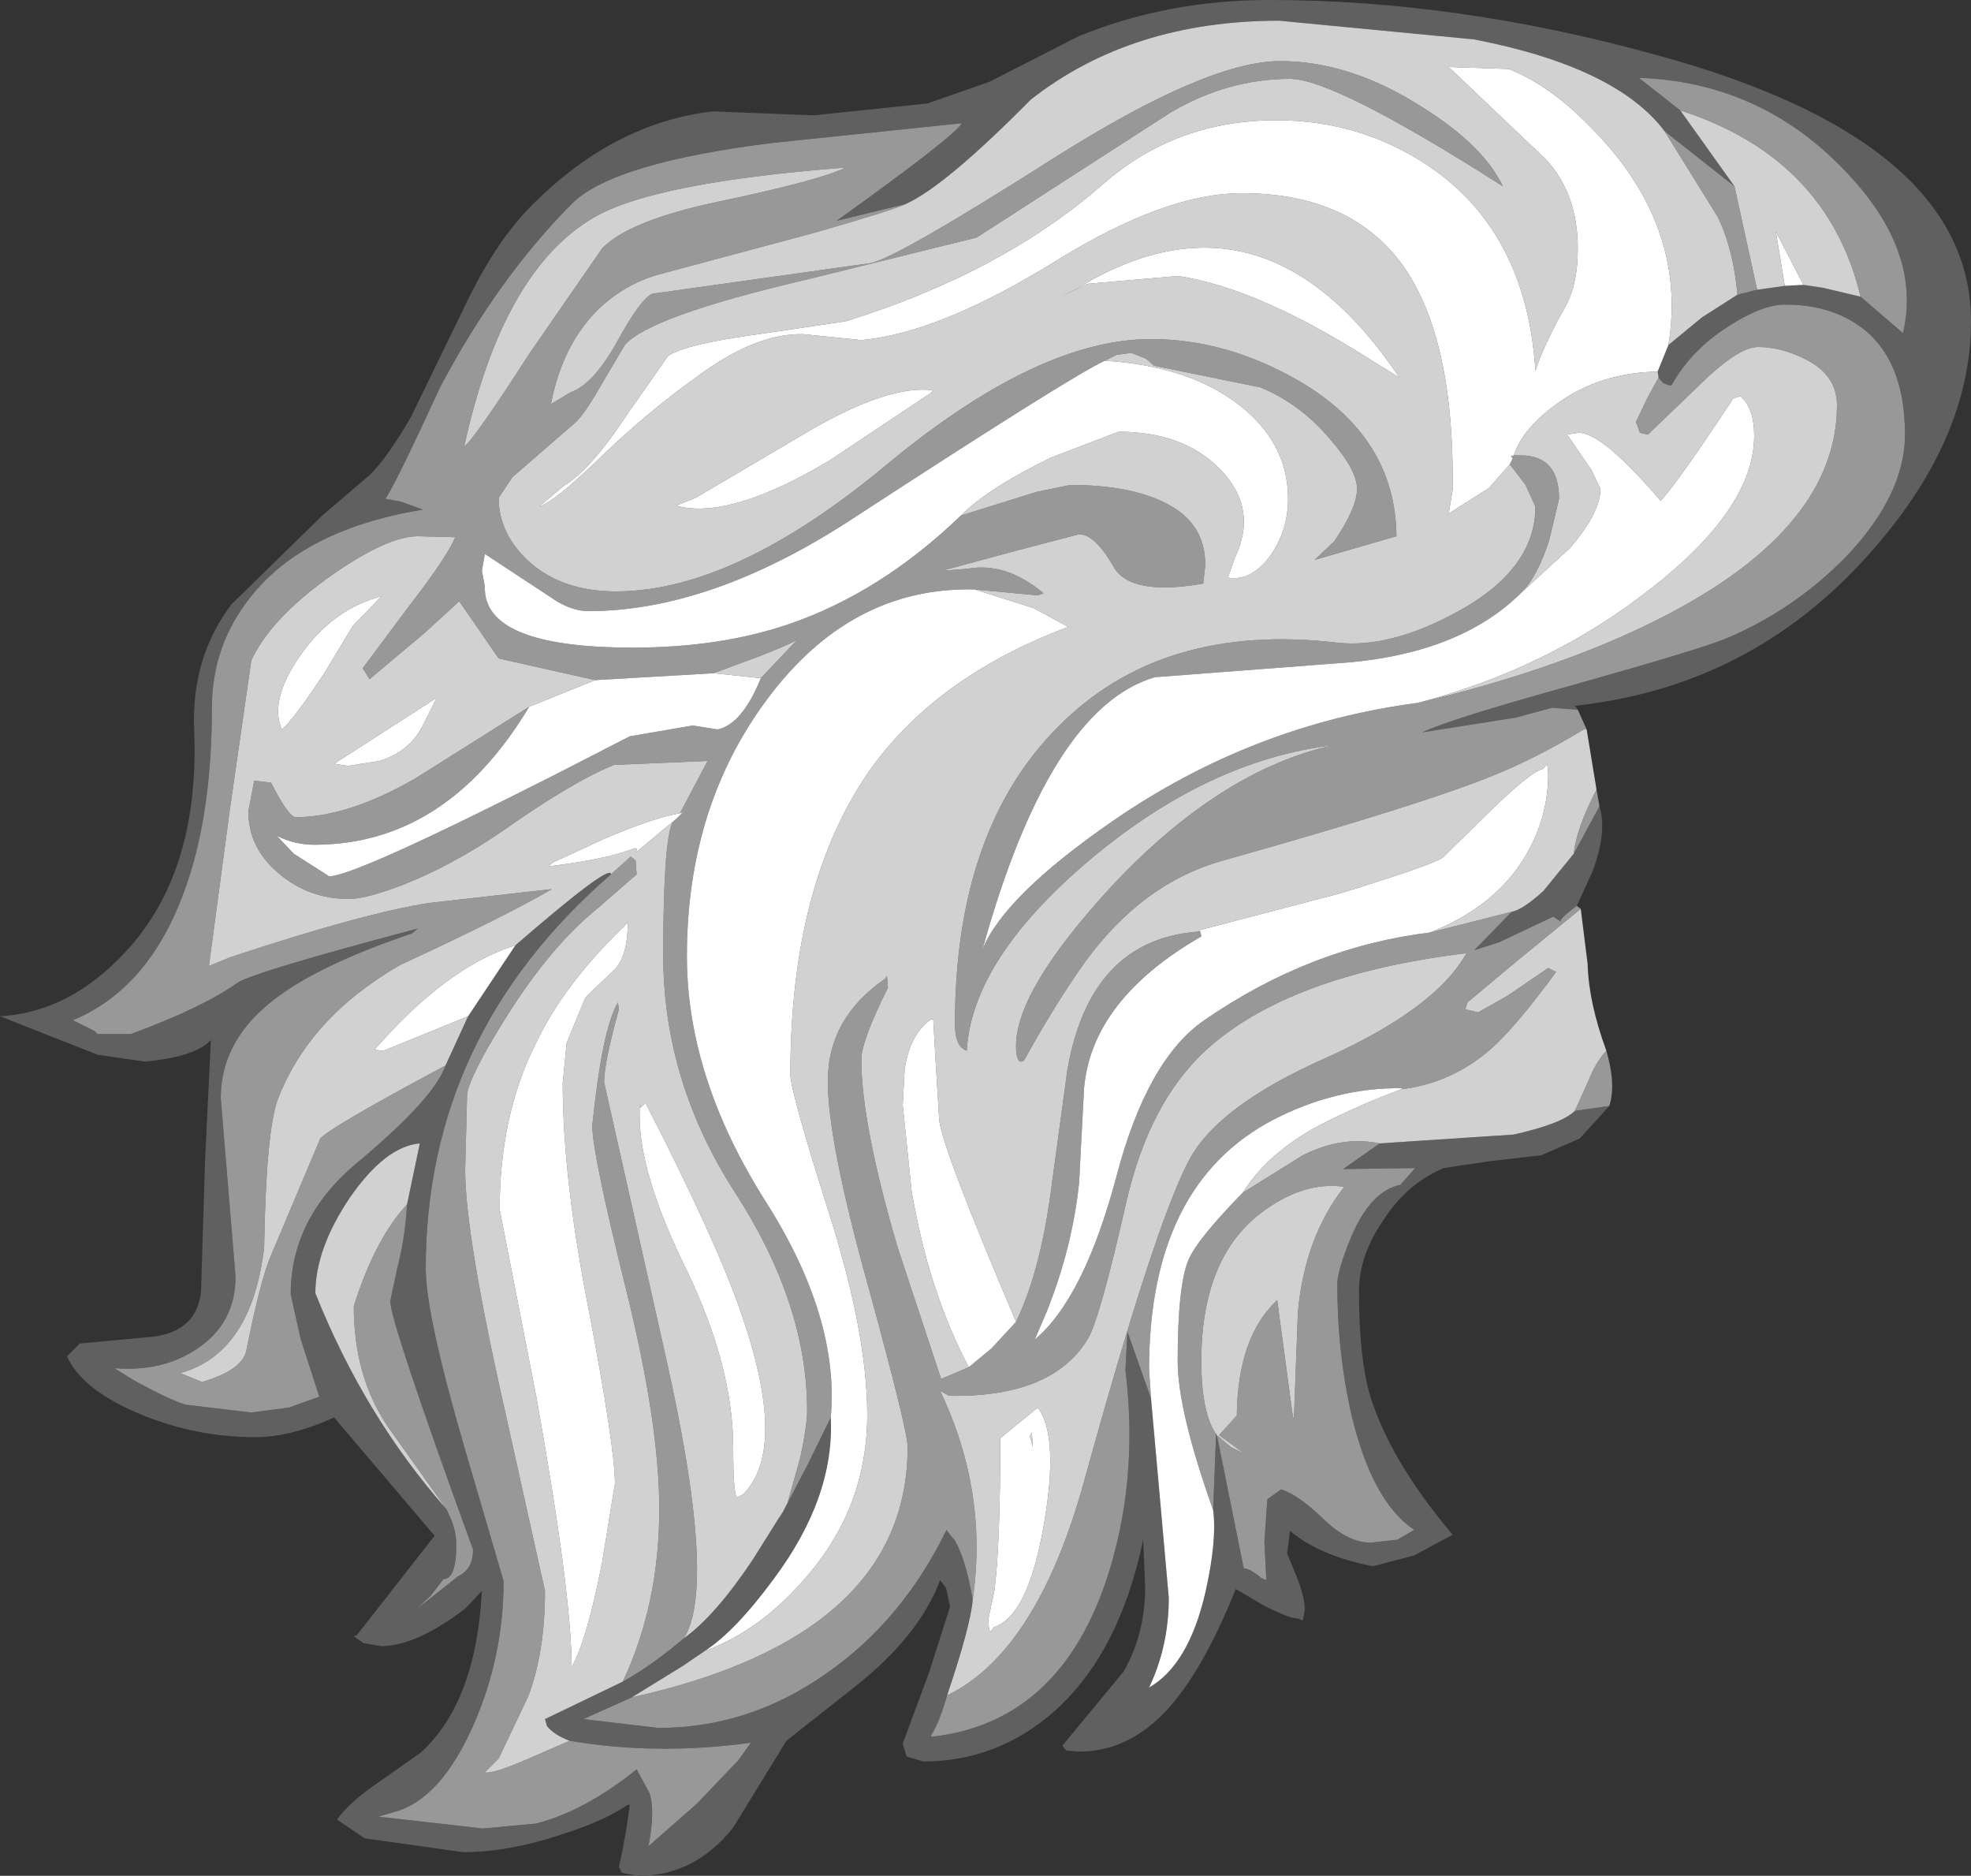 <?xml version="1.0" encoding="UTF-8" standalone="no"?>
<svg xmlns:ffdec="https://www.free-decompiler.com/flash" xmlns:xlink="http://www.w3.org/1999/xlink" ffdec:objectType="shape" height="95.15px" width="100.0px" xmlns="http://www.w3.org/2000/svg">
  <rect width="100%" height="100%" fill="#333333" stroke="none"/>
  <g transform="matrix(1.0, 0.0, 0.0, 1.0, 49.4, 52.4)">
    <path d="M32.25 3.7 L30.75 5.35 28.8 6.2 26.2 6.5 23.85 6.85 Q21.95 7.65 20.75 9.55 19.55 11.3 19.55 13.1 19.55 16.45 20.1 18.35 21.1 21.65 24.3 25.45 L22.35 26.5 20.25 27.05 Q17.5 26.5 16.05 25.25 L15.9 26.4 16.4 27.6 Q16.8 28.65 16.8 29.25 L16.7 29.8 16.45 29.7 Q16.0 29.7 14.65 29.0 L13.3 28.2 Q11.55 32.55 9.65 34.5 7.75 36.45 5.35 36.45 L4.7 36.4 4.5 36.15 7.6 32.4 Q8.7 30.5 8.7 28.1 L8.6 25.7 Q7.4 31.45 4.1 34.4 1.2 36.95 -2.55 36.95 L-3.4 36.7 -3.6 36.05 -2.25 32.4 -1.2 29.1 -1.4 28.15 -1.7 27.75 Q-2.75 30.55 -5.95 33.1 L-9.5 35.9 -12.2 40.3 Q-14.15 42.75 -17.0 42.75 L-17.85 42.6 -18.0 42.3 Q-17.65 40.8 -17.45 39.15 L-17.55 39.15 Q-18.8 40.0 -21.05 40.7 -23.65 41.55 -25.9 41.55 L-30.9 40.85 -32.3 39.9 Q-31.75 39.1 -30.4 38.15 L-28.05 36.5 Q-25.25 33.95 -24.95 28.3 L-25.8 29.2 Q-28.3 31.1 -30.05 31.1 L-30.95 30.95 -31.45 30.6 -31.3 30.55 -27.35 25.5 -32.45 19.5 Q-34.65 20.5 -36.45 20.5 -39.45 20.5 -42.25 19.35 -45.25 18.1 -46.0 16.4 L-45.35 15.75 -41.6 15.4 Q-39.4 15.1 -39.2 13.1 L-39.0 6.55 -38.7 0.35 Q-39.45 1.2 -42.05 1.45 L-44.45 1.1 -49.4 -0.85 Q-45.85 -1.05 -43.0 -4.15 -39.25 -8.2 -39.55 -15.4 -39.7 -19.05 -37.65 -21.75 L-33.05 -26.25 -30.65 -28.3 Q-29.8 -29.1 -28.55 -31.25 L-25.9 -36.7 Q-24.35 -40.0 -22.55 -41.85 -18.35 -46.15 -13.25 -46.75 L-8.1 -46.55 -2.35 -47.15 0.8 -48.25 5.3 -50.55 Q9.8 -52.4 15.0 -52.4 24.5 -52.4 34.5 -49.65 50.6 -45.3 50.6 -36.1 50.6 -30.0 45.3 -24.15 39.35 -17.55 30.5 -16.6 L30.65 -16.4 29.35 -16.5 27.5 -16.0 22.75 -15.25 Q24.25 -15.95 30.4 -17.65 36.8 -19.45 38.15 -20.0 41.6 -21.45 44.25 -24.15 47.25 -27.3 47.25 -30.35 47.25 -34.65 44.4 -36.2 43.05 -36.95 41.15 -36.95 40.0 -36.95 38.3 -35.85 36.4 -34.65 35.4 -32.85 35.2 -32.85 34.95 -33.0 L34.75 -33.25 34.7 -33.55 35.25 -34.9 36.95 -36.3 38.75 -37.45 39.75 -37.7 41.15 -37.9 42.1 -37.95 43.1 -37.8 45.0 -37.35 47.15 -35.5 Q48.15 -39.75 44.05 -43.9 39.8 -48.25 33.75 -48.45 L35.85 -46.8 38.6 -42.95 35.05 -45.75 Q32.6 -49.0 25.4 -50.4 L15.5 -51.35 Q8.0 -51.35 2.9 -47.35 -1.45 -42.95 -3.45 -42.05 L-6.95 -41.2 Q-0.95 -45.5 -0.6 -46.15 L-10.2 -45.15 Q-18.25 -44.15 -20.35 -42.1 -24.1 -38.35 -27.05 -32.8 -29.4 -27.7 -29.85 -27.1 L-29.05 -26.95 -27.95 -26.55 Q-34.0 -25.55 -36.7 -22.1 -38.65 -19.65 -38.65 -16.5 -38.65 -10.55 -40.3 -6.55 -42.1 -2.15 -45.7 -0.65 L-44.6 -0.1 -44.45 0.05 -42.75 0.05 Q-39.1 -1.3 -37.35 -2.55 -36.5 -3.1 -28.2 -5.3 L-28.5 -5.05 Q-33.55 -3.35 -35.8 -1.45 -38.2 0.55 -38.2 3.3 L-37.45 12.35 Q-37.45 14.75 -39.45 16.05 -41.2 17.2 -43.6 17.0 L-42.55 17.65 Q-40.8 18.6 -40.0 18.85 L-36.65 19.25 -34.75 19.0 -33.2 18.45 -34.15 15.5 -34.65 13.25 Q-34.65 9.4 -31.3 6.6 -27.35 3.3 -26.8 1.65 L-25.65 -0.85 -23.25 -4.45 Q-18.4 -8.65 -18.4 -8.05 -27.8 0.1 -27.8 11.95 -27.8 14.3 -25.8 21.15 L-23.85 27.8 Q-23.85 31.65 -25.4 35.15 -27.05 38.85 -29.35 39.5 L-30.2 39.75 -24.9 40.35 -22.2 40.1 Q-19.7 39.45 -17.1 37.35 L-16.45 38.55 Q-16.15 39.45 -16.5 41.25 L-14.05 39.1 -11.95 36.9 -11.3 36.0 Q-16.1 36.65 -20.5 35.9 -21.3 35.6 -21.65 35.15 L-21.75 34.8 -17.8 32.9 Q-16.35 32.1 -14.7 30.7 -13.1 29.55 -11.2 26.7 L-9.6 24.15 -8.4 21.85 -7.25 19.5 Q-7.05 23.55 -10.15 27.7 -12.1 30.35 -13.65 31.35 L-14.75 32.1 -17.35 33.7 -19.8 34.8 -16.0 35.25 Q-11.4 35.25 -7.5 32.5 -3.65 29.85 -1.4 25.25 L-1.4 25.2 -0.95 25.75 Q-0.4 26.7 -0.05 28.75 -0.15 30.05 -1.35 33.6 -1.75 35.0 -2.15 35.6 L-2.15 35.7 Q4.25 35.0 6.7 27.85 8.4 22.8 7.7 17.1 L7.8 15.15 9.0 18.55 9.9 28.65 Q9.9 31.1 8.9 33.2 10.9 32.05 11.75 28.4 12.35 25.75 12.15 24.2 L12.3 20.35 12.3 20.3 12.35 20.45 13.7 27.15 Q14.0 27.15 14.6 27.65 L14.85 27.75 14.75 25.8 14.9 23.65 15.6 23.15 Q16.45 23.4 17.8 24.7 19.0 25.85 20.15 25.85 L21.5 25.7 22.35 25.2 Q20.25 23.8 19.2 19.5 18.45 16.3 18.45 12.75 18.45 12.05 19.15 10.35 20.15 8.0 21.65 7.7 L22.4 6.85 18.75 6.9 20.6 5.6 27.4 5.15 Q29.85 4.6 30.5 3.95 L32.25 3.7 M31.75 -11.5 Q32.15 -10.2 31.4 -8.2 L30.6 -6.45 Q29.65 -5.75 29.8 -5.65 L29.4 -5.9 26.65 -4.6 25.4 -4.2 27.3 -6.15 Q27.85 -6.25 28.9 -7.2 L30.45 -9.1 31.75 -11.5 M-26.75 24.15 L-26.5 24.7 Q-26.25 25.35 -26.25 25.95 -26.25 27.7 -26.9 27.7 L-27.55 28.55 -28.3 29.25 -26.15 27.55 Q-25.4 27.2 -25.4 26.2 -29.6 14.65 -29.6 13.6 L-29.25 11.95 Q-28.85 10.45 -28.75 8.7 L-28.1 5.6 Q-29.85 5.75 -31.65 8.35 -33.4 10.95 -33.4 13.2 -30.9 19.45 -26.75 24.15" fill="#606060" fill-rule="evenodd" stroke="none"/>
    <path d="M32.25 3.7 L30.5 3.95 31.2 2.4 Q31.55 1.5 32.1 0.9 32.6 2.6 32.25 3.7 M20.6 5.6 L18.75 6.9 22.4 6.85 21.65 7.7 Q20.15 8.0 19.15 10.35 18.45 12.05 18.45 12.75 18.45 16.3 19.2 19.5 20.25 23.8 22.35 25.2 L21.5 25.7 20.15 25.85 Q19.0 25.85 17.8 24.7 16.45 23.4 15.6 23.15 L14.9 23.65 14.75 25.8 14.85 27.75 14.6 27.65 Q14.0 27.15 13.7 27.15 L12.35 20.45 12.4 20.45 13.05 21.0 13.75 21.35 12.45 20.4 13.35 19.4 Q13.4 15.4 15.4 13.55 L16.2 19.5 16.25 19.5 16.45 14.15 Q16.8 10.35 18.8 7.8 16.7 7.5 14.55 9.15 11.55 11.45 11.55 16.65 11.55 19.25 12.3 20.35 L12.15 24.2 Q10.35 19.15 10.35 16.65 10.35 12.8 10.9 11.5 11.35 10.45 13.65 8.1 L16.7 6.2 Q18.7 5.2 20.6 5.6 M9.0 18.55 L7.8 15.15 7.7 17.1 Q8.4 22.8 6.7 27.85 4.25 35.0 -2.15 35.7 L-2.15 35.6 Q-1.75 35.0 -1.35 33.6 3.2 31.4 5.6 22.75 9.15 9.85 10.9 6.5 12.35 3.7 17.9 1.25 23.45 -1.25 25.0 -4.05 15.95 -2.95 11.75 0.9 8.9 3.55 7.75 8.55 6.4 14.5 5.8 15.5 4.0 18.5 -1.25 18.4 L-1.7 18.15 Q0.75 23.3 -0.05 28.75 -0.4 26.7 -0.95 25.75 L-1.4 25.2 -1.4 25.25 Q-3.65 29.85 -7.5 32.5 -11.4 35.25 -16.0 35.25 L-19.8 34.8 -17.35 33.7 Q-3.35 30.6 -3.35 21.0 -3.35 20.15 -5.35 12.85 -7.4 5.5 -7.4 2.45 -7.4 -0.75 -4.5 -2.75 L-4.4 -2.9 -4.35 -2.3 Q-5.7 0.4 -5.7 1.35 -5.7 4.6 -3.85 10.9 L-1.65 17.55 -0.25 16.95 0.9 16.0 2.15 14.65 Q3.35 12.15 3.9 8.15 L4.75 1.9 Q5.9 -4.8 11.5 -5.15 L11.55 -4.9 Q6.0 -1.7 5.6 2.8 L5.35 7.6 Q5.0 10.9 3.7 14.15 L3.1 15.55 Q5.6 13.45 7.25 7.25 8.8 1.35 11.7 -0.65 17.05 -4.35 23.15 -5.1 L27.3 -6.15 25.4 -4.2 26.65 -4.6 29.4 -5.9 29.8 -5.65 Q29.65 -5.75 30.6 -6.45 L30.8 -6.3 27.5 -3.6 25.05 -1.55 24.95 -1.2 25.6 -1.05 27.1 -1.9 29.15 -3.3 29.55 -3.1 Q27.5 -0.3 26.25 0.8 24.25 2.55 21.7 2.85 L21.75 2.8 Q18.4 2.75 15.2 4.4 8.9 7.7 8.9 17.05 L9.0 18.55 M-7.25 19.5 L-8.4 21.85 -9.6 24.15 -9.85 24.6 -9.45 23.85 -8.8 21.55 Q-8.45 19.9 -8.45 19.15 -8.45 13.75 -12.1 8.1 -15.75 2.45 -15.75 -3.95 -15.75 -9.55 -15.3 -10.65 L-15.05 -10.9 -14.75 -11.2 -14.9 -11.15 -13.5 -13.8 -18.25 -13.6 Q-20.35 -12.75 -23.9 -10.25 -26.45 -8.5 -29.0 -7.5 -30.85 -6.8 -31.7 -6.8 -33.7 -6.8 -35.2 -8.05 -36.8 -9.35 -36.8 -11.25 L-36.5 -12.8 -35.65 -12.7 Q-34.75 -10.95 -34.4 -10.95 -31.75 -10.95 -28.35 -12.9 L-22.55 -16.55 Q-26.75 -9.55 -33.45 -9.55 -34.45 -9.55 -35.35 -10.0 L-34.5 -9.1 -32.7 -7.95 Q-31.4 -7.95 -21.15 -13.15 L-17.45 -15.05 -14.25 -15.6 -13.0 -15.4 Q-11.75 -15.65 -10.8 -18.0 L-8.95 -19.95 Q-9.25 -19.75 -10.9 -19.1 L-13.2 -18.25 -19.2 -17.9 -24.1 -19.0 -26.1 -21.9 -27.85 -20.3 -30.65 -17.95 -31.0 -18.5 -28.65 -21.65 Q-26.75 -24.1 -26.3 -25.15 L-28.2 -25.2 Q-29.75 -25.2 -32.6 -23.2 -35.65 -21.05 -36.65 -18.9 L-37.75 -11.25 -38.8 -3.4 -37.7 -3.85 Q-30.9 -6.1 -27.6 -6.6 L-21.4 -7.3 Q-23.7 -5.95 -29.1 -3.45 -33.7 -0.8 -35.3 3.35 -35.9 4.95 -36.0 10.9 -36.65 16.25 -40.25 17.25 L-39.15 17.7 Q-37.1 17.1 -36.9 16.1 -36.2 12.6 -35.7 11.4 L-33.15 5.35 Q-32.6 4.75 -26.8 1.65 -27.35 3.3 -31.3 6.6 -34.65 9.4 -34.65 13.25 L-34.15 15.5 -33.2 18.45 -34.75 19.0 -36.65 19.25 -40.0 18.85 Q-40.8 18.6 -42.55 17.65 L-43.6 17.0 Q-41.2 17.2 -39.45 16.05 -37.45 14.75 -37.45 12.35 L-38.2 3.3 Q-38.2 0.55 -35.8 -1.45 -33.55 -3.35 -28.5 -5.05 L-28.2 -5.3 Q-36.5 -3.1 -37.35 -2.55 -39.1 -1.3 -42.75 0.05 L-44.45 0.05 -44.6 -0.1 -45.7 -0.65 Q-42.1 -2.15 -40.3 -6.55 -38.65 -10.55 -38.65 -16.5 -38.65 -19.65 -36.7 -22.1 -34.0 -25.55 -27.95 -26.55 L-29.05 -26.95 -29.85 -27.1 Q-29.4 -27.7 -27.05 -32.8 -24.1 -38.35 -20.35 -42.1 -18.25 -44.15 -10.2 -45.15 L-0.6 -46.15 Q-0.95 -45.5 -6.95 -41.2 L-3.45 -42.05 Q-4.05 -41.75 -8.05 -40.6 L-15.7 -38.55 Q-17.55 -38.1 -18.95 -36.8 -20.85 -35.0 -21.45 -31.9 L-20.45 -32.5 Q-19.3 -32.9 -18.1 -35.05 -16.9 -37.25 -16.3 -37.5 L-5.25 -39.05 Q-4.0 -39.25 4.1 -44.4 11.85 -49.3 15.55 -49.3 19.1 -49.3 22.7 -47.0 25.85 -45.05 26.85 -42.95 18.3 -48.4 16.05 -48.4 12.9 -48.4 10.0 -46.7 L0.15 -40.35 -8.55 -38.2 Q-16.45 -36.35 -17.7 -34.9 L-19.0 -32.7 Q-19.85 -31.2 -20.4 -30.8 L-23.4 -28.2 -24.1 -27.15 Q-24.1 -25.35 -22.6 -23.95 -20.9 -22.4 -18.15 -22.4 -12.15 -22.4 -4.45 -28.8 3.25 -35.2 9.0 -35.2 12.85 -35.2 16.55 -33.05 21.4 -30.2 21.45 -25.2 L17.3 -24.0 18.3 -24.95 Q19.45 -26.65 19.45 -27.6 19.45 -28.55 18.1 -30.1 16.6 -31.9 14.55 -32.75 L9.15 -33.85 8.75 -34.2 8.0 -34.5 7.25 -34.4 6.65 -34.1 Q5.0 -33.35 -6.2 -26.05 -13.35 -21.4 -19.55 -21.4 -20.3 -21.4 -21.15 -21.9 L-24.8 -24.3 -24.95 -23.45 -24.8 -22.65 Q-24.9 -19.55 -17.3 -19.55 -12.85 -19.55 -9.35 -20.75 -4.7 -22.35 -0.65 -26.25 L3.2 -27.45 4.9 -27.8 Q7.9 -27.8 9.7 -26.9 11.75 -25.9 11.75 -23.75 L11.65 -22.8 Q7.95 -22.15 7.1 -23.65 6.15 -25.3 5.35 -25.3 L2.1 -24.45 -1.6 -23.45 -0.3 -23.55 Q1.65 -23.9 3.55 -22.3 L3.25 -22.2 0.05 -22.5 Q-6.25 -22.65 -10.5 -16.9 -14.55 -11.45 -14.55 -3.9 -14.55 2.25 -10.55 8.55 -6.8 14.45 -7.25 19.5 M-14.7 30.7 Q-16.35 32.1 -17.8 32.9 -15.95 28.95 -15.95 24.15 -15.95 19.8 -17.65 12.95 -19.35 6.1 -19.35 4.7 -18.85 -0.2 -18.05 -1.55 L-18.0 -1.2 Q-18.75 1.5 -18.75 2.5 L-15.65 16.3 Q-13.0 28.0 -14.7 30.7 M-20.5 35.9 Q-16.1 36.65 -11.3 36.0 L-11.95 36.9 -14.05 39.1 -16.5 41.25 Q-16.15 39.45 -16.45 38.55 L-17.1 37.35 Q-19.7 39.45 -22.2 40.1 L-24.9 40.35 -30.2 39.75 -29.35 39.5 Q-27.05 38.85 -25.4 35.15 -23.85 31.65 -23.85 27.8 L-25.8 21.15 Q-27.8 14.3 -27.8 11.95 -27.8 0.1 -18.4 -8.05 L-17.4 -8.95 -17.15 -8.75 -17.1 -8.05 -19.05 -6.35 Q-21.6 -4.3 -24.0 -0.35 -25.5 2.1 -25.7 3.05 L-25.8 6.95 Q-25.8 10.25 -23.75 19.3 L-21.75 28.3 Q-21.75 31.4 -22.6 33.65 L-24.1 36.8 -24.8 37.5 Q-24.45 37.6 -22.8 36.9 L-20.5 35.9 M35.05 -45.75 L38.6 -42.95 39.75 -37.7 38.75 -37.45 Q38.55 -39.75 37.75 -41.4 L35.05 -45.75 M35.85 -46.8 L33.75 -48.45 Q39.8 -48.25 44.05 -43.9 48.15 -39.75 47.15 -35.5 L45.0 -37.35 Q43.3 -44.4 35.85 -46.8 M34.75 -33.25 L34.95 -33.0 Q35.2 -32.85 35.4 -32.85 36.4 -34.65 38.3 -35.85 40.0 -36.95 41.15 -36.95 43.05 -36.95 44.4 -36.2 47.25 -34.65 47.25 -30.35 47.25 -27.3 44.25 -24.15 41.6 -21.45 38.15 -20.0 36.8 -19.45 30.4 -17.65 24.25 -15.95 22.75 -15.25 L27.5 -16.0 29.35 -16.5 30.65 -16.4 31.1 -15.4 30.85 -15.4 30.95 -15.4 Q28.65 -14.0 26.45 -13.1 22.8 -11.6 12.65 -8.75 8.55 -7.6 5.65 -3.6 4.15 -1.5 2.55 1.4 2.15 1.65 2.15 0.65 2.15 -2.2 7.05 -7.5 12.55 -13.35 18.25 -14.6 11.9 -13.85 5.85 -8.75 -0.1 -3.7 -0.35 0.9 -0.95 0.7 -0.95 -0.45 -0.95 -10.25 4.25 -15.5 9.5 -20.85 18.45 -19.8 21.15 -19.5 24.6 -21.4 28.5 -23.55 28.5 -26.7 L28.0 -27.8 27.2 -28.85 27.35 -29.15 27.25 -29.25 27.4 -29.3 27.75 -29.3 Q29.7 -29.3 29.7 -27.1 L29.2 -25.0 Q28.6 -23.15 27.8 -22.35 24.6 -19.15 18.4 -18.75 L9.2 -18.05 Q3.85 -16.5 0.45 -4.25 1.55 -6.95 7.05 -10.75 14.15 -15.65 22.55 -16.75 29.3 -18.35 34.15 -20.7 43.8 -25.35 43.8 -31.85 43.8 -33.45 42.05 -34.25 40.9 -34.8 39.8 -34.8 38.75 -34.8 36.65 -32.7 L34.2 -30.35 33.8 -30.45 33.6 -31.0 34.2 -32.25 34.75 -33.25 M31.6 -12.35 L31.75 -11.5 30.45 -9.1 Q30.55 -10.3 31.6 -12.35 M-25.85 -29.75 Q-25.35 -30.1 -22.55 -34.45 L-18.85 -39.8 Q-17.5 -41.2 -13.05 -42.15 -7.8 -43.25 -6.5 -43.9 -16.25 -43.15 -19.3 -41.35 -23.9 -38.65 -25.85 -29.75 M-28.75 8.7 Q-28.85 10.45 -29.25 11.95 L-29.6 13.6 Q-29.6 14.65 -25.4 26.2 -25.4 27.2 -26.15 27.55 L-28.3 29.25 -27.55 28.55 -26.9 27.7 Q-26.25 27.7 -26.25 25.95 -26.25 25.35 -26.5 24.7 L-26.75 24.15 -29.7 20.0 Q-31.45 17.45 -31.45 13.85 -30.35 10.4 -28.75 8.7" fill="#989898" fill-rule="evenodd" stroke="none"/>
    <path d="M30.5 3.95 Q29.85 4.6 27.4 5.15 L20.6 5.6 Q18.7 5.2 16.7 6.2 L13.65 8.1 Q15.1 5.8 18.3 4.3 19.95 3.5 21.7 2.85 24.25 2.55 26.25 0.8 27.5 -0.3 29.55 -3.1 L29.15 -3.3 27.1 -1.9 25.6 -1.05 24.95 -1.2 25.05 -1.55 27.5 -3.6 30.8 -6.3 31.15 -3.5 Q31.2 -1.55 32.1 0.9 31.55 1.5 31.2 2.4 L30.5 3.95 M12.35 20.45 L12.3 20.3 12.3 20.35 Q11.55 19.25 11.55 16.65 11.55 11.45 14.55 9.15 16.7 7.5 18.8 7.8 16.8 10.35 16.45 14.15 L16.25 19.5 16.2 19.5 15.4 13.55 Q13.4 15.4 13.35 19.4 L12.45 20.4 13.75 21.35 13.05 21.0 12.4 20.45 12.35 20.45 M-1.35 33.6 Q-0.15 30.05 -0.05 28.75 0.75 23.3 -1.7 18.15 L-1.25 18.4 Q4.0 18.5 5.8 15.5 6.4 14.5 7.75 8.55 8.9 3.55 11.75 0.9 15.95 -2.95 25.0 -4.05 23.45 -1.25 17.9 1.25 12.35 3.7 10.9 6.5 9.15 9.85 5.6 22.75 3.2 31.4 -1.35 33.6 M-17.35 33.7 L-14.75 32.1 -13.65 31.35 Q-10.8 30.3 -8.5 27.6 -5.4 24.05 -5.4 19.35 -5.4 15.25 -7.35 9.1 -9.3 2.95 -9.3 2.1 -9.3 -7.7 -5.15 -13.5 -1.75 -18.15 4.8 -20.6 L3.05 -21.55 0.05 -22.5 3.25 -22.2 3.55 -22.3 Q1.65 -23.9 -0.3 -23.55 L-1.6 -23.45 2.1 -24.45 5.35 -25.3 Q6.15 -25.3 7.1 -23.65 7.95 -22.15 11.65 -22.8 L11.75 -23.75 Q11.75 -25.9 9.7 -26.9 7.9 -27.8 4.9 -27.8 L3.2 -27.45 -0.65 -26.25 Q0.75 -27.65 3.95 -29.2 L7.35 -30.5 Q10.65 -30.5 12.5 -28.6 14.45 -26.6 13.25 -24.1 L12.9 -23.1 Q14.05 -22.9 15.0 -24.15 15.95 -25.45 15.95 -27.1 15.95 -30.0 13.35 -31.95 10.8 -33.85 6.65 -34.1 L7.25 -34.4 8.0 -34.5 8.75 -34.2 9.15 -33.85 14.55 -32.75 Q16.6 -31.9 18.1 -30.1 19.45 -28.55 19.45 -27.6 19.45 -26.65 18.3 -24.95 L17.3 -24.0 21.45 -25.2 Q21.4 -30.2 16.55 -33.05 12.85 -35.2 9.0 -35.2 3.25 -35.2 -4.45 -28.8 -12.15 -22.4 -18.15 -22.4 -20.9 -22.4 -22.6 -23.95 -24.1 -25.35 -24.1 -27.15 L-23.4 -28.2 -20.4 -30.8 Q-19.85 -31.2 -19.0 -32.7 L-17.7 -34.9 Q-16.45 -36.35 -8.55 -38.2 L0.15 -40.35 10.0 -46.7 Q12.9 -48.4 16.05 -48.4 18.3 -48.4 26.85 -42.95 25.85 -45.05 22.7 -47.0 19.1 -49.3 15.55 -49.3 11.85 -49.3 4.1 -44.4 -4.0 -39.25 -5.25 -39.05 L-16.3 -37.5 Q-16.9 -37.25 -18.1 -35.05 -19.3 -32.9 -20.45 -32.5 L-21.45 -31.9 Q-20.85 -35.0 -18.95 -36.8 -17.55 -38.1 -15.7 -38.55 L-8.05 -40.6 Q-4.05 -41.75 -3.45 -42.05 -1.45 -42.95 2.9 -47.35 8.0 -51.35 15.5 -51.35 L25.4 -50.4 Q32.6 -49.0 35.05 -45.75 L37.75 -41.4 Q38.55 -39.75 38.75 -37.45 L36.95 -36.3 35.25 -34.9 Q36.25 -41.05 31.2 -46.05 29.25 -48.05 27.15 -48.9 L24.1 -49.0 29.05 -44.3 Q30.65 -42.55 30.65 -39.8 30.65 -38.0 30.05 -36.9 28.95 -34.95 28.5 -33.6 28.05 -40.65 23.05 -44.0 19.6 -46.3 15.35 -46.3 10.25 -46.3 6.55 -43.05 1.4 -38.55 -6.5 -36.1 L-10.9 -35.45 Q-14.6 -34.95 -15.5 -34.35 L-17.6 -31.35 Q-19.45 -28.55 -20.8 -27.75 L-22.05 -26.7 Q-21.3 -26.95 -19.3 -28.85 -16.6 -31.5 -13.75 -33.5 -10.95 -35.5 -8.65 -35.45 L-5.7 -35.15 Q-1.75 -35.5 4.15 -39.15 9.7 -42.6 13.6 -42.6 19.15 -42.6 21.8 -38.9 24.4 -35.2 24.3 -27.55 L24.1 -26.35 26.15 -27.65 27.2 -28.85 28.0 -27.8 28.5 -26.7 Q28.5 -23.55 24.6 -21.4 21.15 -19.5 18.45 -19.8 9.5 -20.85 4.25 -15.5 -0.95 -10.25 -0.95 -0.45 -0.95 0.7 -0.35 0.9 -0.1 -3.7 5.85 -8.75 11.9 -13.85 18.25 -14.6 12.55 -13.35 7.05 -7.5 2.15 -2.2 2.15 0.65 2.15 1.65 2.55 1.4 4.15 -1.5 5.65 -3.6 8.55 -7.6 12.65 -8.75 22.8 -11.6 26.45 -13.1 28.65 -14.0 30.95 -15.4 L30.85 -15.4 31.1 -15.4 31.6 -12.35 Q30.55 -10.3 30.45 -9.1 L28.9 -7.2 Q27.85 -6.25 27.3 -6.15 L23.15 -5.1 Q26.7 -6.5 28.2 -9.35 29.15 -11.15 29.15 -13.15 L29.1 -13.65 28.9 -13.4 Q28.3 -13.3 26.15 -11.2 L23.8 -8.9 Q23.35 -8.55 18.65 -7.1 L11.4 -5.2 11.5 -5.15 Q5.9 -4.8 4.75 1.9 L3.9 8.15 Q3.35 12.15 2.15 14.65 -1.6 5.85 -1.75 4.4 L-1.95 1.1 -2.05 -0.7 -2.15 -0.7 Q-3.2 0.0 -3.5 1.8 L-3.6 3.65 -3.15 8.0 Q-2.3 13.05 -0.25 16.95 L-1.65 17.55 -3.85 10.9 Q-5.7 4.6 -5.7 1.35 -5.7 0.4 -4.35 -2.3 L-4.4 -2.9 -4.5 -2.75 Q-7.4 -0.75 -7.4 2.45 -7.4 5.5 -5.35 12.85 -3.35 20.15 -3.35 21.0 -3.35 30.6 -17.35 33.7 M-9.6 24.15 L-11.2 26.7 Q-13.1 29.55 -14.7 30.7 -13.0 28.0 -15.65 16.3 L-18.75 2.5 Q-18.75 1.5 -18.0 -1.2 L-18.05 -1.55 Q-18.85 -0.2 -19.35 4.7 -19.35 6.1 -17.65 12.95 -15.95 19.8 -15.95 24.15 -15.95 28.95 -17.8 32.9 L-21.75 34.8 -21.65 35.15 Q-21.3 35.6 -20.5 35.9 L-22.8 36.9 Q-24.45 37.6 -24.8 37.5 L-24.1 36.8 -22.6 33.65 Q-21.75 31.4 -21.75 28.3 L-23.75 19.3 Q-25.8 10.25 -25.8 6.95 L-25.7 3.05 Q-25.5 2.1 -24.0 -0.35 -21.6 -4.3 -19.05 -6.35 L-17.1 -8.05 -17.15 -8.75 -17.4 -8.95 -18.4 -8.05 Q-18.4 -8.65 -23.25 -4.45 -26.75 -3.35 -30.4 0.85 L-29.95 0.9 -25.65 -0.85 -26.8 1.65 Q-32.6 4.75 -33.15 5.35 L-35.7 11.4 Q-36.2 12.6 -36.9 16.1 -37.1 17.1 -39.15 17.7 L-40.25 17.25 Q-36.65 16.25 -36.0 10.9 -35.9 4.95 -35.3 3.35 -33.7 -0.8 -29.1 -3.45 -23.7 -5.95 -21.4 -7.3 L-27.6 -6.6 Q-30.9 -6.1 -37.7 -3.85 L-38.8 -3.4 -37.75 -11.25 -36.65 -18.9 Q-35.65 -21.05 -32.6 -23.2 -29.75 -25.2 -28.2 -25.2 L-26.3 -25.15 Q-26.75 -24.1 -28.65 -21.65 L-31.0 -18.5 -30.65 -17.95 -27.85 -20.3 -26.1 -21.9 -24.1 -19.0 -19.2 -17.9 -22.55 -16.55 -28.35 -12.9 Q-31.75 -10.95 -34.4 -10.95 -34.75 -10.95 -35.65 -12.7 L-36.5 -12.8 -36.8 -11.25 Q-36.8 -9.35 -35.2 -8.05 -33.7 -6.8 -31.7 -6.8 -30.85 -6.8 -29.0 -7.5 -26.45 -8.5 -23.9 -10.25 -20.35 -12.75 -18.25 -13.6 L-13.5 -13.8 -14.9 -11.15 Q-16.3 -10.9 -18.75 -9.85 L-21.35 -8.65 -21.6 -8.45 Q-18.75 -8.8 -17.4 -9.3 -16.95 -9.5 -17.15 -9.15 L-15.05 -10.9 -15.3 -10.65 Q-15.75 -9.55 -15.75 -3.95 -15.75 2.45 -12.1 8.1 -8.45 13.75 -8.45 19.15 -8.45 19.9 -8.8 21.55 L-9.45 23.85 -9.85 24.6 -9.6 24.15 M38.6 -42.95 L35.85 -46.8 Q43.3 -44.4 45.0 -37.35 L43.1 -37.8 42.1 -37.95 40.7 -40.65 41.15 -37.9 39.75 -37.7 38.6 -42.95 M34.7 -33.55 L34.75 -33.25 34.2 -32.25 33.6 -31.0 33.8 -30.45 34.2 -30.35 36.65 -32.7 Q38.75 -34.8 39.8 -34.8 40.9 -34.8 42.05 -34.25 43.8 -33.45 43.8 -31.85 43.8 -25.35 34.15 -20.7 29.3 -18.35 22.55 -16.75 29.2 -18.5 34.3 -22.5 39.6 -26.6 39.6 -30.3 39.6 -31.7 38.9 -32.3 L38.55 -32.2 Q35.6 -27.75 34.85 -27.0 31.9 -30.45 30.7 -30.45 L30.05 -30.35 30.15 -30.3 31.35 -28.55 31.8 -27.6 Q31.8 -26.4 30.25 -24.6 L27.8 -22.35 Q28.6 -23.15 29.2 -25.0 L29.7 -27.1 Q29.7 -29.3 27.75 -29.3 L27.4 -29.3 Q27.85 -30.65 29.5 -31.85 31.7 -33.5 34.7 -33.55 M5.3 -37.8 L4.45 -37.35 5.75 -38.0 10.35 -38.4 Q14.45 -37.8 20.3 -34.05 L21.6 -33.25 Q14.7 -43.5 5.3 -37.8 M-25.85 -29.75 Q-23.9 -38.65 -19.3 -41.35 -16.25 -43.15 -6.5 -43.9 -7.8 -43.25 -13.05 -42.15 -17.5 -41.2 -18.85 -39.8 L-22.55 -34.45 Q-25.35 -30.1 -25.85 -29.75 M-14.1 -27.15 L-15.1 -26.75 Q-12.4 -26.0 -7.3 -29.05 L-2.2 -32.45 -2.05 -32.6 Q-4.25 -32.9 -8.25 -30.6 L-14.1 -27.15 M-13.2 -18.25 L-10.9 -19.1 Q-9.25 -19.75 -8.95 -19.95 L-10.8 -18.0 -13.2 -18.25 M-32.3 -13.75 L-32.4 -13.65 -31.75 -13.55 -30.15 -13.8 Q-28.55 -14.3 -27.9 -15.7 L-27.25 -17.0 -32.3 -13.75 M-35.1 -15.4 Q-34.5 -15.9 -32.95 -18.25 L-31.5 -20.65 -30.05 -22.15 Q-32.55 -21.5 -34.2 -19.1 -35.75 -16.85 -35.1 -15.4 M-20.85 2.55 L-20.65 0.5 -19.7 -1.8 -18.35 -3.1 Q-17.55 -3.75 -17.55 -5.6 -20.75 -2.55 -22.2 0.5 -24.05 4.15 -24.05 8.95 L-22.2 18.4 Q-20.4 28.45 -20.4 32.15 -19.65 30.9 -18.85 26.85 L-18.2 22.85 Q-18.2 21.05 -19.5 14.2 -20.85 7.4 -20.85 2.55 M-11.7 23.4 Q-9.4 21.1 -11.8 14.2 -13.05 10.55 -16.65 3.55 L-16.9 3.8 Q-16.95 3.2 -16.95 4.2 -16.95 7.2 -14.55 12.05 -12.2 16.95 -12.2 21.05 -12.2 23.45 -12.0 23.55 L-11.7 23.4 M-28.75 8.7 Q-30.35 10.4 -31.45 13.85 -31.45 17.45 -29.7 20.0 L-26.75 24.15 Q-30.9 19.45 -33.4 13.2 -33.4 10.95 -31.65 8.35 -29.85 5.75 -28.1 5.6 L-28.75 8.7 M2.95 20.25 L3.0 21.0 2.85 20.45 2.95 20.25 M1.0 30.15 Q2.75 29.6 3.55 25.0 4.35 20.45 3.25 19.0 L1.35 20.55 Q1.35 26.0 1.05 28.3 L0.75 29.7 Q0.75 30.7 1.0 30.15" fill="#d1d1d1" fill-rule="evenodd" stroke="none"/>
    <path d="M12.15 24.2 Q12.35 25.75 11.75 28.4 10.9 32.05 8.9 33.2 9.9 31.1 9.9 28.65 L9.0 18.55 8.9 17.05 Q8.9 7.7 15.2 4.4 18.4 2.75 21.75 2.8 L21.7 2.85 Q19.95 3.5 18.3 4.3 15.1 5.8 13.65 8.1 11.35 10.45 10.9 11.5 10.35 12.8 10.35 16.65 10.35 19.15 12.15 24.2 M-13.65 31.35 Q-12.1 30.35 -10.15 27.7 -7.05 23.55 -7.25 19.5 -6.8 14.45 -10.55 8.55 -14.55 2.25 -14.55 -3.9 -14.55 -11.45 -10.5 -16.9 -6.25 -22.65 0.05 -22.5 L3.05 -21.55 4.8 -20.6 Q-1.75 -18.15 -5.15 -13.5 -9.3 -7.7 -9.3 2.1 -9.3 2.95 -7.35 9.1 -5.4 15.25 -5.4 19.35 -5.4 24.05 -8.5 27.6 -10.8 30.3 -13.65 31.35 M-23.25 -4.45 L-25.65 -0.85 -29.95 0.9 -30.4 0.85 Q-26.75 -3.35 -23.25 -4.45 M42.1 -37.95 L41.15 -37.9 40.7 -40.65 42.1 -37.95 M35.25 -34.9 L34.7 -33.55 Q31.7 -33.5 29.5 -31.85 27.85 -30.65 27.4 -29.3 L27.25 -29.25 27.35 -29.15 27.2 -28.85 26.15 -27.65 24.1 -26.35 24.3 -27.55 Q24.4 -35.2 21.8 -38.9 19.15 -42.6 13.6 -42.6 9.7 -42.6 4.15 -39.15 -1.75 -35.5 -5.7 -35.15 L-8.65 -35.45 Q-10.95 -35.5 -13.75 -33.5 -16.6 -31.5 -19.3 -28.85 -21.3 -26.95 -22.05 -26.7 L-20.8 -27.75 Q-19.45 -28.55 -17.6 -31.35 L-15.5 -34.35 Q-14.6 -34.95 -10.9 -35.45 L-6.5 -36.1 Q1.4 -38.55 6.55 -43.05 10.25 -46.3 15.35 -46.3 19.6 -46.3 23.05 -44.0 28.05 -40.65 28.5 -33.6 28.95 -34.95 30.05 -36.9 30.65 -38.0 30.65 -39.8 30.65 -42.55 29.05 -44.3 L24.1 -49.0 27.15 -48.9 Q29.25 -48.05 31.2 -46.05 36.25 -41.05 35.25 -34.9 M5.3 -37.8 Q14.7 -43.5 21.6 -33.25 L20.3 -34.05 Q14.45 -37.8 10.35 -38.4 L5.75 -38.0 4.45 -37.35 5.3 -37.8 M27.8 -22.35 L30.25 -24.6 Q31.8 -26.4 31.8 -27.6 L31.35 -28.55 30.15 -30.3 30.05 -30.35 30.7 -30.45 Q31.9 -30.45 34.85 -27.0 35.6 -27.75 38.55 -32.2 L38.9 -32.3 Q39.6 -31.7 39.6 -30.3 39.6 -26.6 34.3 -22.5 29.2 -18.5 22.55 -16.75 14.15 -15.65 7.05 -10.75 1.55 -6.95 0.45 -4.25 3.85 -16.5 9.2 -18.05 L18.4 -18.75 Q24.6 -19.15 27.8 -22.35 M6.65 -34.1 Q10.8 -33.85 13.35 -31.95 15.95 -30.0 15.95 -27.1 15.95 -25.45 15.0 -24.15 14.05 -22.9 12.9 -23.1 L13.25 -24.1 Q14.45 -26.6 12.5 -28.6 10.65 -30.5 7.35 -30.5 L3.95 -29.2 Q0.75 -27.65 -0.65 -26.25 -4.7 -22.35 -9.35 -20.75 -12.85 -19.55 -17.3 -19.55 -24.9 -19.55 -24.8 -22.65 L-24.95 -23.45 -24.8 -24.3 -21.15 -21.9 Q-20.3 -21.4 -19.55 -21.4 -13.35 -21.4 -6.2 -26.05 5.0 -33.35 6.65 -34.1 M11.5 -5.15 L11.4 -5.2 18.65 -7.1 Q23.35 -8.55 23.8 -8.9 L26.15 -11.2 Q28.3 -13.3 28.9 -13.4 L29.1 -13.65 29.15 -13.15 Q29.15 -11.15 28.2 -9.35 26.7 -6.5 23.15 -5.1 17.05 -4.35 11.7 -0.65 8.8 1.35 7.25 7.25 5.6 13.45 3.1 15.55 L3.7 14.15 Q5.0 10.9 5.35 7.6 L5.6 2.8 Q6.0 -1.7 11.55 -4.9 L11.5 -5.15 M-14.1 -27.15 L-8.25 -30.6 Q-4.25 -32.9 -2.05 -32.6 L-2.2 -32.45 -7.3 -29.05 Q-12.4 -26.0 -15.1 -26.75 L-14.1 -27.15 M-19.2 -17.9 L-13.2 -18.25 -10.8 -18.0 Q-11.75 -15.65 -13.0 -15.4 L-14.25 -15.6 -17.45 -15.05 -21.15 -13.15 Q-31.4 -7.95 -32.7 -7.95 L-34.5 -9.1 -35.35 -10.0 Q-34.45 -9.55 -33.45 -9.55 -26.75 -9.55 -22.55 -16.55 L-19.2 -17.9 M-14.9 -11.15 L-14.75 -11.2 -15.05 -10.9 -17.15 -9.15 Q-16.95 -9.5 -17.4 -9.3 -18.75 -8.8 -21.6 -8.45 L-21.35 -8.65 -18.75 -9.85 Q-16.3 -10.9 -14.9 -11.15 M-35.1 -15.4 Q-35.75 -16.85 -34.2 -19.1 -32.55 -21.5 -30.05 -22.15 L-31.5 -20.65 -32.95 -18.25 Q-34.5 -15.9 -35.1 -15.4 M-32.3 -13.75 L-27.25 -17.0 -27.9 -15.7 Q-28.55 -14.3 -30.15 -13.8 L-31.75 -13.55 -32.4 -13.65 -32.3 -13.75 M-20.85 2.55 Q-20.85 7.4 -19.5 14.2 -18.2 21.05 -18.2 22.85 L-18.85 26.85 Q-19.65 30.9 -20.4 32.15 -20.4 28.45 -22.2 18.4 L-24.05 8.95 Q-24.05 4.15 -22.2 0.5 -20.75 -2.55 -17.55 -5.6 -17.55 -3.75 -18.35 -3.1 L-19.7 -1.8 -20.65 0.5 -20.85 2.55 M-0.25 16.95 Q-2.3 13.05 -3.15 8.0 L-3.6 3.65 -3.5 1.8 Q-3.2 0.0 -2.15 -0.7 L-2.05 -0.7 -1.95 1.1 -1.75 4.4 Q-1.6 5.85 2.15 14.65 L0.9 16.0 -0.25 16.95 M-11.7 23.4 L-12.0 23.55 Q-12.2 23.45 -12.2 21.05 -12.2 16.95 -14.55 12.05 -16.95 7.2 -16.95 4.2 -16.95 3.2 -16.9 3.8 L-16.65 3.55 Q-13.05 10.55 -11.8 14.2 -9.4 21.1 -11.7 23.4 M1.0 30.15 Q0.75 30.7 0.75 29.7 L1.05 28.3 Q1.35 26.0 1.35 20.55 L3.25 19.0 Q4.35 20.45 3.55 25.0 2.75 29.6 1.0 30.15 M2.95 20.25 L2.85 20.45 3.0 21.0 2.95 20.25" fill="#ffffff" fill-rule="evenodd" stroke="none"/>
  </g>
</svg>
